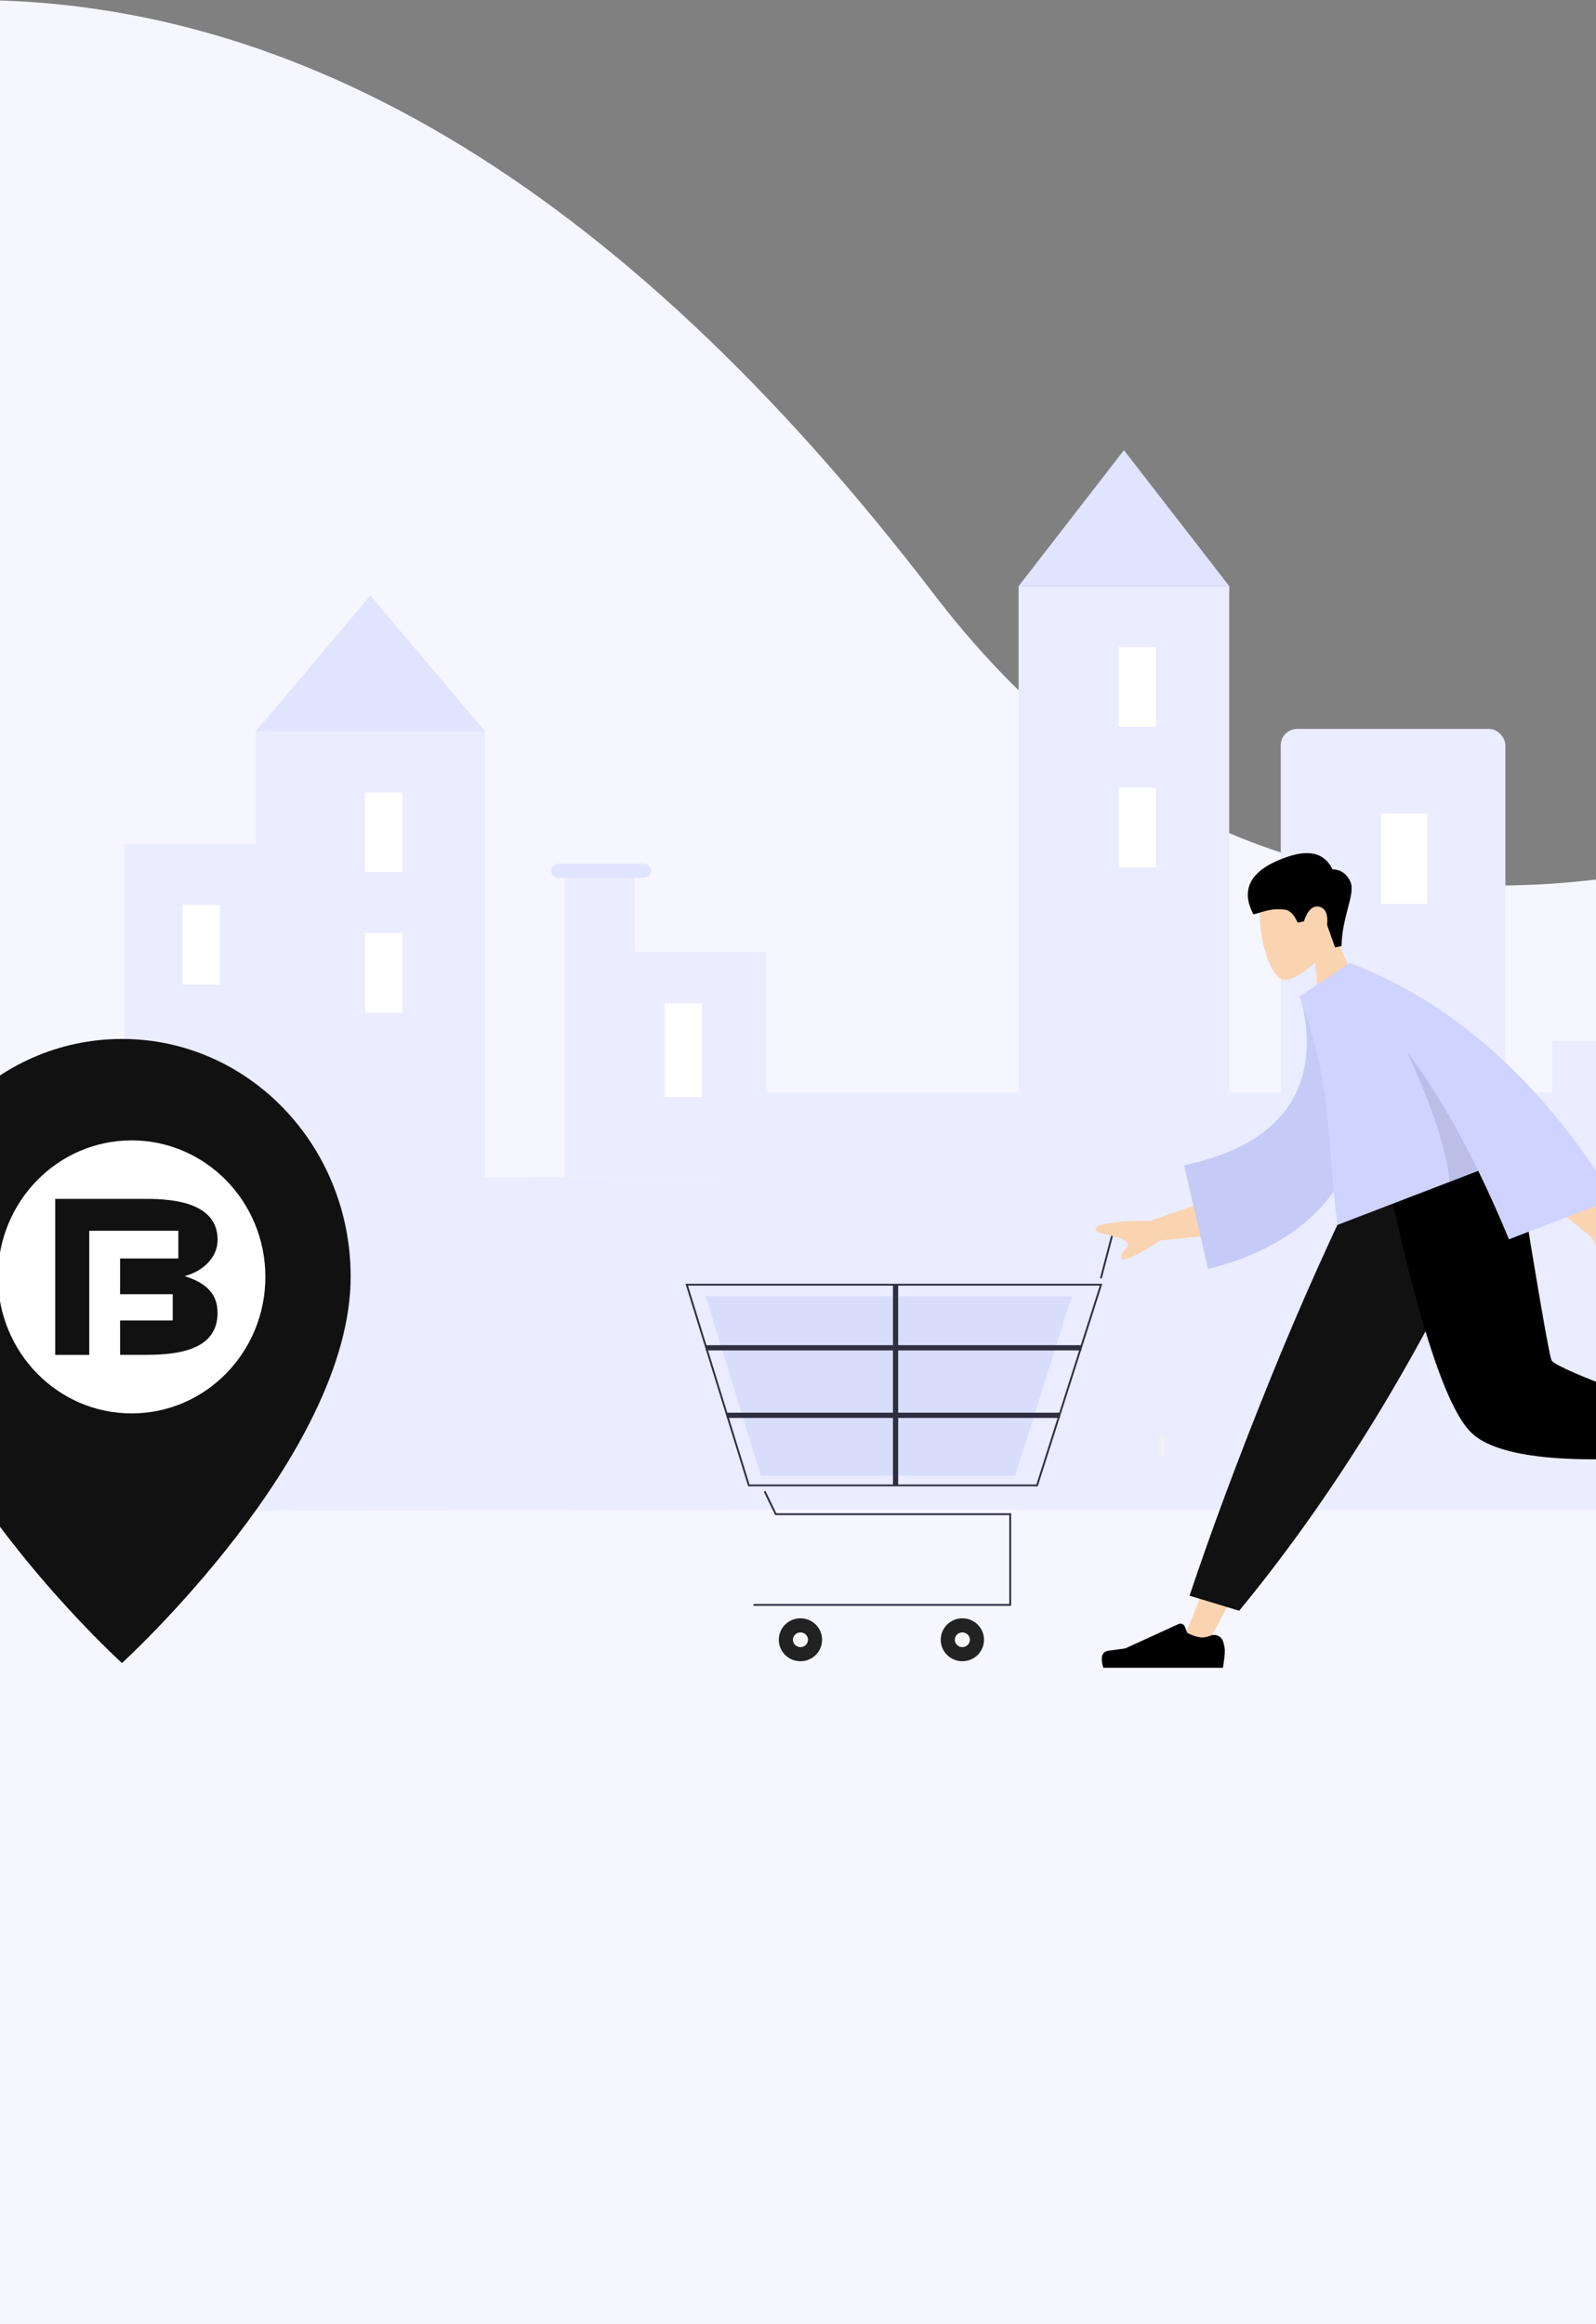<svg xmlns="http://www.w3.org/2000/svg" width="305" height="444" viewBox="0 0 305 444">
    <rect x="0" y="0" width="305" height="444" fill="#808080" stroke="none"/>
    <g fill="none" fill-rule="evenodd">
        <path fill="#F5F6FF" d="M-13 .174C54.457-2.908 118.28 34.87 178.47 113.505c60.19 78.637 153.7 73.957 280.53-14.04V525H-13V.174z"/>
        <g transform="translate(-21 86)">
            <path fill="#EAECFF" d="M128.899 95.823V80.599h13.417v15.224h25.045v26.866h48.302V25.971h40.251v96.718h9.84V56.42h42.934v66.27h8.945v-9.85h16.1v9.85h5.367V79.703h40.252v122.69H171.834l-127.377.235v-63.584h.361V75.226h25.046V53.733h43.829v85.183l53.668-.099v-.008H128.9V95.823z"/>
            <rect width="42.935" height="6.269" x="265.754" y="53.242" fill="#EAECFF" rx="3.134"/>
            <g fill-rule="nonzero">
                <path fill="#111" d="M44.304 112.475c-24.165 0-43.708 20.305-43.708 45.409 0 34.056 43.708 73.81 43.708 73.81s43.707-39.754 43.707-73.81c0-25.104-19.543-45.409-43.707-45.409z"/>
                <path fill="#FFF" d="M62.578 164.789c0 7.299-7.948 7.995-13.57 8.03h-5.056v-6.572h10.055v-5.014H43.952v-6.816h11.131v-5.3H38.056v23.713H31.55v-29.805h17.465c5.195 0 13.57.762 13.57 7.813 0 3.488-2.913 6.054-6.308 6.934 4.208 1.332 6.3 3.472 6.3 7.017zm-41.98-6.861c0 14.403 11.442 26.079 25.558 26.079 14.115 0 25.557-11.676 25.557-26.08 0-14.4-11.438-26.074-25.55-26.078-14.123 0-25.565 11.676-25.565 26.079z"/>
            </g>
            <path fill="#FFF" d="M284.939 69.424h8.798v17.252h-8.798V69.424zm-50.164-31.811h7.156v15.224h-7.156V37.613zm-86.764 68.061h7.156v17.91h-7.156v-17.91zm86.764-41.195h7.156v15.224h-7.156V64.48zm-144.01.896h7.155v15.224h-7.156V65.375zM55.88 86.868h7.156v15.224H55.88V86.868zm34.884 5.373h7.156v15.224h-7.156V92.241zm267.448 0h8.05v11.642h-8.05V92.24z"/>
            <path fill="#E1E4FF" d="M127.688 79.008h16.367a1.343 1.343 0 1 1 0 2.687h-16.367a1.343 1.343 0 1 1 0-2.687zM235.788 0l20.126 25.97h-40.251L235.789 0zM91.779 27.762l21.915 25.97h-43.83l21.915-25.97z"/>
        </g>
        <g fill-rule="nonzero" transform="translate(131 232)">
            <path fill="#F2F2F2" d="M90.575 42.304h1v3.802h-1z"/>
            <path fill="#2F2E41" d="M62.231 74.762H12.996v-.35h48.88v-16.98H17.136l-2.174-4.475.32-.151 2.077 4.277H62.23z"/>
            <ellipse cx="21.969" cy="81.248" fill="#F9F9F9" stroke="#222" stroke-width="2.7" rx="2.785" ry="2.752"/>
            <ellipse cx="52.911" cy="81.248" fill="#F9F9F9" stroke="#222" stroke-width="2.7" rx="2.785" ry="2.752"/>
            <path fill="#2F2E41" d="M67.315 51.931h-55.34L0 13.246h79.647l-.072.228-12.26 38.457zm-55.079-.35h54.82l12.108-37.985H.48l11.757 37.985z"/>
            <path fill="#D9DDFC" d="M62.996 49.918H14.388L3.87 15.61h69.957l-.064.202z"/>
            <path fill="#2F2E41" d="M79.212 12.147l2.338-8.912 19.94-3.16v.35l-19.668 3.16-2.267 8.651zM3.87 24.974h71.798v1H3.87zM7.862 37.872h63.694v1H7.862z"/>
            <path fill="#2F2E41" d="M39.645 13.421h1v38.335h-1zM53.495 51.756l2.537-38.335-2.537 38.335zM23.62 13.42l2.522 38.336z"/>
        </g>
        <path fill="#FAD4B0" d="M255.226 178.954c1.384-2.555 2.068-5.472 1.228-8.399-2.42-8.433-13.94-4.016-15.34.798-1.4 4.813 1.204 15.715 4.365 15.85 1.26.054 3.646-1.242 5.906-3.354l.818 11.849 9.604-2.041-6.58-14.703z"/>
        <path fill="#000" d="M256.374 180.725c.066-5.617 2.723-10.002 1.689-12.286-.69-1.523-1.832-2.319-3.43-2.386-1.455-3-4.267-3.81-8.434-2.43-6.251 2.07-9.594 5.558-6.663 11.048 1.55-.33 3.304-1.289 6.098-.878.886.13 1.675.95 2.365 2.461l1.17-.249c.736-2.123 1.709-3.053 2.919-2.788 1.21.264 1.718 1.422 1.525 3.475l1.516 4.297 1.245-.264z"/>
        <path fill="#FAD4B0" d="M283.78 220.587l-30.469 50.943-22.843 43.069h-4.92l38.274-94.012z"/>
        <path fill="#000" d="M233.75 313.616c.211.71.316 1.276.316 1.696 0 .75-.121 1.845-.365 3.285h-22.863c-.594-2.016-.25-3.105 1.03-3.265 1.28-.161 2.343-.306 3.19-.436l10.148-4.644a.9.9 0 0 1 1.21.483l.49 1.22c1.185.568 2.148.852 2.89.852.419 0 .95-.121 1.593-.364a1.8 1.8 0 0 1 2.362 1.173z"/>
        <path fill="#111" d="M236.812 307.702l-9.488-2.87c4.157-12.43 9.252-26.107 15.285-41.033 6.034-14.926 12.513-29.33 19.439-43.212h26.799c-7.7 17.56-15.863 33.516-24.489 47.867-8.626 14.351-17.808 27.434-27.546 39.248z"/>
        <path fill="#FAD4B0" d="M285.783 220.587c2.876 17.902 8.422 40.773 8.946 41.48.348.47 12.911 4.68 37.687 12.63l-1.063 4.338c-29.545-4.263-45.113-7.57-46.704-9.923-2.385-3.528-14.297-31.399-18.91-48.525h20.044z"/>
        <path fill="#000" d="M323.707 270.945l-1.872 6.989c-22.098 1.938-35.639.538-40.62-4.202-4.982-4.74-10.66-22.454-17.034-53.145h25.554c4.038 25.131 6.296 38.225 6.773 39.28.477 1.055 9.544 4.748 27.199 11.078z"/>
        <g>
            <path fill="#FAD4B0" d="M235.225 227.837l-15.44 5.397c-3.704-.128-6.914.143-9.629.813-.692.328-1.653 1.129.65 1.647 2.302.519 4.701 1.168 4.778 2.032.077.864-1.564 1.364-1.251 2.593.208.82 2.711-.305 7.51-3.374l14.074-1.345-.692-7.763zm47.061-19.786l-7.994 4.11c18.81 15.205 28.639 23.175 29.488 23.912 1.91 1.657 1.74 5.75 1.845 7.85 3.06-.16.698-4.14 4.587-4.286 3.55-.133 6.963 1.165 9.243-2.565.28-.458.246-1.63-1.21-1.817-3.627-.466-9.144-1.706-10.207-2.498-1.45-1.079-10.034-9.314-25.752-24.706z"/>
            <path fill="#C6CAF6" d="M254.912 187.416l-6.404 2.958c3.978 15.199-1.302 27.79-22.233 32.248l4.584 19.78c19.356-4.708 32.71-18.27 28.383-39.451-1.12-5.483-2.501-11.107-4.33-15.535z"/>
            <path fill="#CFD3FF" d="M257.423 184.27l-9.084 6.092c6.545 17.049 5.266 30.02 7.28 43.63l26.887-10.321c2.041 4.186 3.983 8.549 5.86 13.075l20.13-7.728c-13.839-22.418-30.645-37.42-50.418-45.007l-.652.25-.003.009z"/>
            <path fill="#000" fill-opacity=".1" d="M268.927 200.976c4.771 10.358 7.476 18.622 8.114 24.793l5.465-2.098c-4.044-8.293-8.48-15.892-13.579-22.695z"/>
        </g>
    </g>
</svg>
